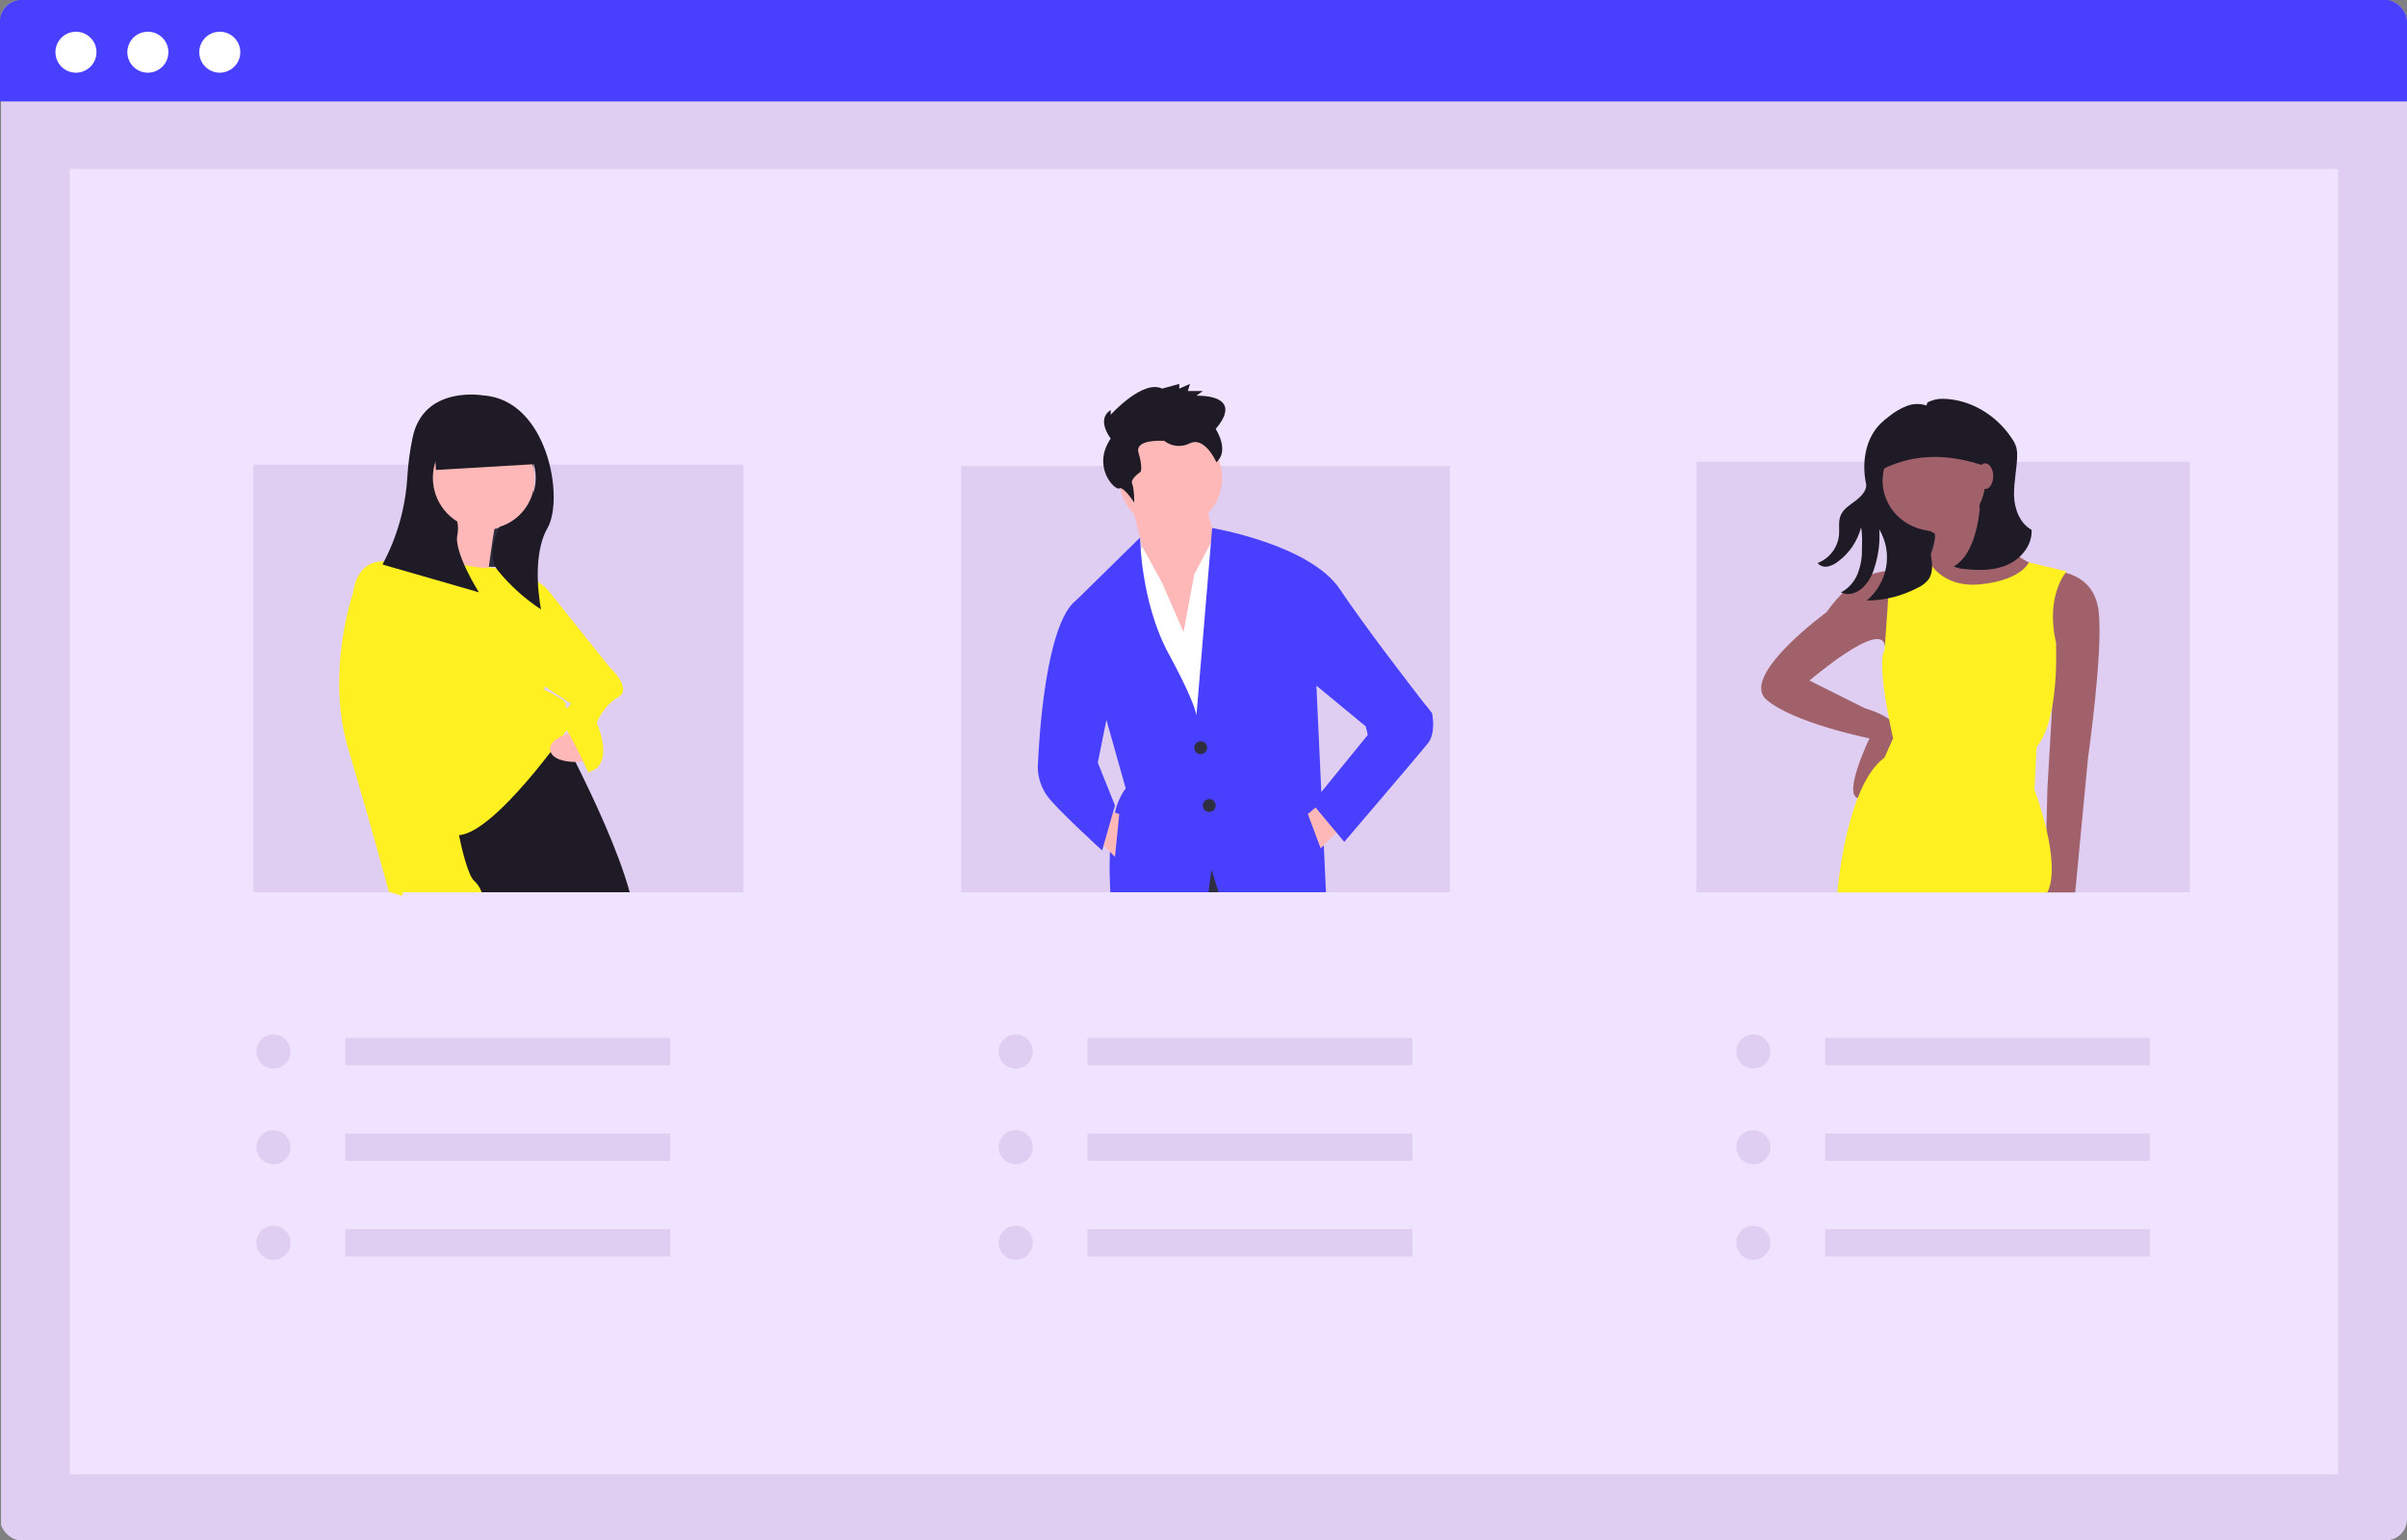 <svg width="453" height="290" viewBox="0 0 453 290" fill="none" xmlns="http://www.w3.org/2000/svg">
<rect x="0" y="0" width="453" height="290" fill="#808080" stroke="none"/>
<g clip-path="url(#clip0)">
<path d="M453 0.257H0.193V290H453V0.257Z" fill="#DFCEF2"/>
<path d="M440.052 31.812H13.141V277.563H440.052V31.812Z" fill="#F0E3FF"/>
<path d="M453 0H0V19.098H453V0Z" fill="#4940FF"/>
<path d="M14.295 13.684C16.428 13.684 18.157 11.957 18.157 9.826C18.157 7.696 16.428 5.968 14.295 5.968C12.163 5.968 10.434 7.696 10.434 9.826C10.434 11.957 12.163 13.684 14.295 13.684Z" fill="white"/>
<path d="M27.829 13.684C29.961 13.684 31.69 11.957 31.69 9.826C31.69 7.696 29.961 5.968 27.829 5.968C25.696 5.968 23.967 7.696 23.967 9.826C23.967 11.957 25.696 13.684 27.829 13.684Z" fill="white"/>
<path d="M41.362 13.684C43.495 13.684 45.224 11.957 45.224 9.826C45.224 7.696 43.495 5.968 41.362 5.968C39.23 5.968 37.501 7.696 37.501 9.826C37.501 11.957 39.23 13.684 41.362 13.684Z" fill="white"/>
<path d="M272.861 87.726H180.9V167.974H272.861V87.726Z" fill="#DFCEF2"/>
<path d="M212.663 93.624L215.486 104.905L214.276 121.425L225.164 129.886L228.793 101.682L226.777 94.832L212.663 93.624Z" fill="#FFB8B8"/>
<path d="M222.744 119.007L224.76 108.128L228.793 100.473L238.875 141.167L215.889 144.391L209.84 111.755L214.998 102.956L218.712 109.74L222.744 119.007Z" fill="white"/>
<path d="M248.682 167.974H210.44L210.646 164.939L219.515 159.3H231.614L248.553 166.553L248.682 167.974Z" fill="#2F2E41"/>
<path d="M220.325 99.667C225.67 99.667 230.003 95.338 230.003 89.997C230.003 84.657 225.67 80.327 220.325 80.327C214.979 80.327 210.646 84.657 210.646 89.997C210.646 95.338 214.979 99.667 220.325 99.667Z" fill="#FFB8B8"/>
<path d="M257.023 136.737L247.749 129.078L248.676 149.108L248.766 151.031L248.881 153.571L249.139 159.114L249.551 167.974H229.362L227.985 163.731L227.437 167.974H208.973C208.844 165.75 208.774 163.068 208.889 160.361C208.961 157.878 209.278 155.407 209.836 152.986C210.182 151.34 210.871 149.784 211.856 148.42L208.227 135.528L206.611 143.585L195.323 144.389C195.323 144.389 195.329 144.183 195.349 143.797V143.791C195.509 139.823 196.7 117.369 202.582 112.965L214.559 101.204C214.559 101.204 214.566 102.059 214.682 103.499V103.506C214.772 104.727 214.939 106.367 215.242 108.264V108.283C215.917 112.559 217.256 118.121 219.92 123.034C220.905 124.847 221.703 126.391 222.353 127.702C225.166 133.393 225.166 134.724 225.166 134.724L226.331 120.854L226.337 120.803L226.343 120.751L227.894 102.181L228.126 99.41V99.403C228.126 99.403 246.539 102.49 252.183 110.952C256.72 117.742 265.158 128.706 268.298 132.75C268.337 132.795 268.369 132.84 268.408 132.885L268.878 133.496C268.968 133.612 269.051 133.715 269.122 133.811C269.199 133.908 269.264 133.985 269.315 134.055L269.521 134.319L257.023 136.737Z" fill="#4940FF"/>
<path d="M225.971 141.973C226.639 141.973 227.18 141.432 227.18 140.764C227.18 140.097 226.639 139.556 225.971 139.556C225.302 139.556 224.761 140.097 224.761 140.764C224.761 141.432 225.302 141.973 225.971 141.973Z" fill="#2F2E41"/>
<path d="M227.584 152.852C228.252 152.852 228.793 152.311 228.793 151.643C228.793 150.976 228.252 150.435 227.584 150.435C226.915 150.435 226.374 150.976 226.374 151.643C226.374 152.311 226.915 152.852 227.584 152.852Z" fill="#2F2E41"/>
<path d="M252.183 156.076L248.554 159.702L246.134 153.255L248.764 151.034L252.183 156.076Z" fill="#FFB8B8"/>
<path d="M206.21 157.687L209.84 161.314L210.647 153.255L208.227 152.449L206.21 157.687Z" fill="#FFB8B8"/>
<path d="M209.033 82.555C209.033 82.555 206.21 78.977 209.033 77.188V78.083C209.033 78.083 215.082 71.374 218.712 73.163L221.938 72.269V73.163L223.954 72.269L223.551 73.61H226.374L225.164 74.505C225.164 74.505 234.439 74.058 228.793 80.766C228.793 80.766 231.477 84.788 228.925 87.026C228.925 87.026 226.777 82.108 223.954 83.45C223.189 83.846 222.327 84.015 221.469 83.936C220.611 83.856 219.794 83.532 219.115 83.002C219.115 83.002 213.469 82.555 214.276 85.238C215.082 87.922 214.679 88.816 214.679 88.816C214.679 88.816 212.663 90.158 213.066 91.052C213.469 91.947 213.469 94.63 213.469 94.63C213.469 94.63 211.453 91.5 210.646 91.947C209.84 92.394 205.404 87.922 209.033 82.555Z" fill="#1F1B26"/>
<path d="M196.935 142.779L195.322 143.812V144.794C195.414 146.521 195.971 148.192 196.935 149.629C198.548 152.046 207.42 160.105 207.42 160.105L209.84 151.643L206.614 143.585L204.597 141.167L196.935 142.779Z" fill="#4940FF"/>
<path d="M263.878 132.303L268.303 132.752L269.524 134.318C269.524 134.318 270.33 137.944 268.717 139.959C267.104 141.973 252.99 158.493 252.99 158.493L246.941 151.24L257.426 138.347L257.022 136.735L263.878 132.303Z" fill="#4940FF"/>
<path d="M412.13 86.938H319.267V167.974H412.13V86.938Z" fill="#DFCEF2"/>
<path d="M376.641 104.553L355.671 104.956L352.848 85.616H376.641V104.553Z" fill="#2F2E41"/>
<path d="M386.925 107.575C386.925 107.575 394.183 107.575 394.99 115.23C395.797 122.886 392.974 142.628 392.974 142.628L390.554 168.012H384.869L385.312 148.672L386.925 120.871L382.085 115.633L386.925 107.575Z" fill="#A0616A"/>
<path d="M357.083 107.575C357.083 107.575 350.227 105.963 343.775 115.231C343.775 115.231 327.241 127.318 332.483 131.75C337.726 136.182 351.84 139.003 351.84 139.003C351.84 139.003 346.598 149.881 349.824 150.284C353.05 150.687 357.889 138.6 356.679 136.585C355.47 134.571 351.034 133.362 351.034 133.362L340.549 128.124C340.549 128.124 354.002 116.577 354.736 121.545L358.696 119.663L357.083 107.575Z" fill="#A0616A"/>
<path d="M372.004 93.876C372.855 96.766 374.35 99.427 376.375 101.659C378.4 103.892 380.903 105.639 383.698 106.769L373.213 115.633L360.712 107.575C360.712 107.575 365.148 104.755 363.938 98.711L372.004 93.876Z" fill="#A0616A"/>
<path d="M363.938 100.322C369.284 100.322 373.617 95.993 373.617 90.652C373.617 85.312 369.284 80.982 363.938 80.982C358.593 80.982 354.26 85.312 354.26 90.652C354.26 95.993 358.593 100.322 363.938 100.322Z" fill="#A0616A"/>
<path d="M355.47 106.769L362.83 105.328C362.83 105.328 365.148 110.798 372.81 109.993C380.472 109.187 381.823 105.88 381.823 105.88L388.941 107.575C388.941 107.575 384.908 112.007 386.925 120.871C386.925 120.871 387.731 135.376 383.295 140.614L382.892 148.673C382.892 148.673 388.134 162.372 385.312 168.013H345.791C345.791 168.013 347.404 147.867 354.663 142.629L356.276 139.003C356.276 139.003 353.05 124.9 354.663 122.483C354.663 122.483 355.873 107.172 355.47 106.769Z" fill="#FFF021"/>
<path d="M382.339 99.739C380.142 98.533 379.119 95.828 379.046 93.325C378.973 90.821 379.581 88.344 379.629 85.84C379.653 85.328 379.61 84.815 379.499 84.314C379.317 83.692 379.033 83.105 378.659 82.576C375.802 78.202 370.835 75.126 365.604 75.077C364.848 75.067 364.098 75.205 363.395 75.483C362.854 75.699 362.677 75.673 362.574 76.336C361.335 75.928 359.991 75.971 358.78 76.457C357.581 76.944 356.462 77.609 355.462 78.431C354.868 78.872 354.307 79.357 353.785 79.882C351.021 82.743 350.384 87.153 351.185 91.049C351.445 92.316 350.196 93.538 349.162 94.316C348.129 95.094 346.935 95.808 346.427 96.998C345.939 98.142 346.207 99.45 346.109 100.69C345.998 101.862 345.562 102.98 344.85 103.918C344.137 104.855 343.177 105.575 342.076 105.996C342.301 106.265 342.594 106.468 342.924 106.584C343.254 106.7 343.61 106.725 343.953 106.656C344.67 106.505 345.34 106.186 345.909 105.726C348.049 104.142 349.58 101.872 350.246 99.296C350.55 100.676 350.432 102.099 350.421 103.512C350.447 105.088 350.157 106.654 349.566 108.116C348.966 109.585 347.865 110.795 346.46 111.534C347.815 112.197 349.31 111.716 350.459 110.738C351.56 109.693 352.356 108.369 352.76 106.906C353.531 104.572 353.844 102.112 353.681 99.659C354.943 101.781 355.404 104.283 354.981 106.714C354.54 109.193 353.244 111.439 351.319 113.064C354.676 113.036 357.976 112.205 360.946 110.642C361.712 110.295 362.388 109.775 362.92 109.123C363.876 107.798 363.65 105.992 363.382 104.382C363.17 103.108 364.762 101.267 363.85 100.353C363.614 100.115 363.303 99.967 362.969 99.933C359.668 99.462 356.698 97.568 355.268 94.558C354.65 93.32 354.311 91.962 354.276 90.579C354.276 89.127 354.604 87.692 355.236 86.384C355.867 85.075 356.785 83.925 357.922 83.02C359.059 82.114 360.386 81.476 361.804 81.154C363.222 80.831 364.694 80.831 366.111 81.155C367.529 81.479 368.855 82.117 369.992 83.024C371.128 83.93 372.046 85.08 372.676 86.389C373.307 87.698 373.634 89.133 373.633 90.585C373.633 92.038 373.305 93.472 372.674 94.781C372.568 96.73 372.245 98.662 371.709 100.539C371.019 102.939 369.85 105.389 367.687 106.641C368.443 106.965 369.256 107.137 370.079 107.147C372.793 107.446 375.648 107.38 378.104 106.189C380.561 104.998 382.514 102.462 382.339 99.739Z" fill="#1F1B26"/>
<path d="M375.431 88.437C368.176 85.531 361.024 84.912 354.058 88.437V82.581C354.058 82.08 354.157 81.584 354.349 81.121C354.541 80.658 354.822 80.238 355.176 79.884C355.531 79.529 355.952 79.249 356.415 79.057C356.878 78.865 357.374 78.767 357.876 78.767H372.416C373.216 78.767 373.983 79.084 374.548 79.649C375.114 80.214 375.431 80.981 375.431 81.78V88.437Z" fill="#1F1B26"/>
<path d="M373.617 92.062C374.452 92.062 375.129 90.98 375.129 89.645C375.129 88.31 374.452 87.228 373.617 87.228C372.782 87.228 372.104 88.31 372.104 89.645C372.104 90.98 372.782 92.062 373.617 92.062Z" fill="#A0616A"/>
<path d="M139.921 87.482H47.677V167.975H139.921V87.482Z" fill="#DFCEF2"/>
<path d="M100.413 106.876L80.653 106.473V79.075L100.413 81.089V106.876Z" fill="#2F2E41"/>
<path d="M118.509 167.974H75.808C76.085 166.424 76.561 164.915 77.224 163.486C78.434 161.268 79.946 156.432 81.156 152.15C81.858 149.668 82.456 147.372 82.836 145.887C83.113 144.8 83.273 144.144 83.273 144.144L104.241 135.682C104.241 135.682 104.833 136.756 105.786 138.563C105.799 138.59 105.814 138.616 105.831 138.64C106.507 139.92 107.356 141.566 108.296 143.45H108.302C111.739 150.291 116.431 160.335 118.509 167.974Z" fill="#1F1B26"/>
<path d="M84.686 95.191L81.863 109.293L91.541 110.099C91.541 110.099 93.154 97.608 93.558 97.206C93.961 96.803 84.686 95.191 84.686 95.191Z" fill="#FFB8B8"/>
<path d="M90.936 99.825C96.281 99.825 100.615 95.496 100.615 90.155C100.615 84.814 96.281 80.485 90.936 80.485C85.591 80.485 81.258 84.814 81.258 90.155C81.258 95.496 85.591 99.825 90.936 99.825Z" fill="#FFB8B8"/>
<path d="M81.863 105.264C81.863 105.264 91.138 107.279 91.541 106.876C91.944 106.473 102.833 108.487 103.639 112.114C104.446 115.74 102.429 129.842 102.429 129.842C102.429 129.842 106.865 131.857 106.462 132.662C106.059 133.468 108.882 134.274 108.075 135.483C107.269 136.692 92.751 157.643 85.895 157.24C79.04 156.837 66.538 111.308 66.538 111.308C66.538 111.308 66.942 105.667 72.184 105.667C77.427 105.667 81.863 105.264 81.863 105.264Z" fill="#FFF021"/>
<path d="M108.277 137.699C108.277 137.699 102.624 138.977 103.636 141.561C104.647 144.145 110.696 143.34 110.696 143.34L108.277 137.699Z" fill="#FFB8B8"/>
<path d="M90.636 167.975H75.808C75.763 168.206 75.712 168.444 75.66 168.682C74.947 168.387 74.21 168.151 73.459 167.975C73.292 167.936 73.195 167.917 73.195 167.917C73.195 167.917 69.964 155.828 65.53 140.923C61.598 127.696 65.594 114.148 66.547 111.261V111.254C66.669 110.894 66.74 110.701 66.74 110.701L70.37 107.885L82.836 145.887L86.099 155.828C86.099 155.828 86.202 156.381 86.376 157.236C86.903 159.783 88.113 164.997 89.323 165.904C89.926 166.475 90.377 167.186 90.636 167.975Z" fill="#FFF021"/>
<path d="M98.195 110.704L103.228 111.226L114.729 125.611C114.729 125.611 119.165 129.641 116.342 131.252C113.519 132.864 112.31 136.087 112.31 136.087C112.31 136.087 115.939 144.146 110.696 145.354C110.696 145.354 107.067 137.296 105.857 136.49C104.647 135.684 107.47 132.461 107.47 132.461L98.195 126.417L98.195 110.704Z" fill="#FFF021"/>
<path d="M90.936 74.441C90.936 74.441 79.645 72.426 77.628 82.499C77.145 84.838 76.826 87.207 76.673 89.591C76.355 95.428 74.754 101.123 71.983 106.271L90.13 111.509C90.13 111.509 85.29 103.854 86.097 100.63C86.246 99.822 86.235 98.992 86.064 98.188C84.183 97.029 82.755 95.262 82.018 93.181C81.281 91.099 81.28 88.828 82.014 86.746C82.748 84.663 84.174 82.894 86.054 81.734C87.934 80.573 90.155 80.09 92.347 80.365C94.54 80.641 96.572 81.658 98.106 83.248C99.64 84.837 100.583 86.903 100.778 89.103C100.974 91.302 100.41 93.502 99.18 95.337C97.951 97.171 96.129 98.53 94.02 99.187C92.67 102.121 91.936 105.294 93.759 107.48C96.063 110.293 98.783 112.739 101.825 114.732C101.825 114.732 99.808 105.062 103.034 99.422C106.26 93.781 103.034 75.247 90.936 74.441Z" fill="#1F1B26"/>
<path d="M100.964 87.363L82.043 88.472L81.523 79.614L97.99 79.023L100.964 87.363Z" fill="#1F1B26"/>
<path d="M51.467 201.18C53.244 201.18 54.685 199.74 54.685 197.965C54.685 196.189 53.244 194.75 51.467 194.75C49.69 194.75 48.249 196.189 48.249 197.965C48.249 199.74 49.69 201.18 51.467 201.18Z" fill="#DFCEF2"/>
<path d="M51.467 219.184C53.244 219.184 54.685 217.745 54.685 215.969C54.685 214.193 53.244 212.754 51.467 212.754C49.69 212.754 48.249 214.193 48.249 215.969C48.249 217.745 49.69 219.184 51.467 219.184Z" fill="#DFCEF2"/>
<path d="M51.467 237.188C53.244 237.188 54.685 235.749 54.685 233.973C54.685 232.198 53.244 230.758 51.467 230.758C49.69 230.758 48.249 232.198 48.249 233.973C48.249 235.749 49.69 237.188 51.467 237.188Z" fill="#DFCEF2"/>
<path d="M126.122 195.393H64.982V200.537H126.122V195.393Z" fill="#DFCEF2"/>
<path d="M126.122 213.397H64.982V218.541H126.122V213.397Z" fill="#DFCEF2"/>
<path d="M126.122 231.401H64.982V236.545H126.122V231.401Z" fill="#DFCEF2"/>
<path d="M191.162 201.18C192.939 201.18 194.38 199.74 194.38 197.965C194.38 196.189 192.939 194.75 191.162 194.75C189.385 194.75 187.944 196.189 187.944 197.965C187.944 199.74 189.385 201.18 191.162 201.18Z" fill="#DFCEF2"/>
<path d="M191.162 219.184C192.939 219.184 194.38 217.745 194.38 215.969C194.38 214.193 192.939 212.754 191.162 212.754C189.385 212.754 187.944 214.193 187.944 215.969C187.944 217.745 189.385 219.184 191.162 219.184Z" fill="#DFCEF2"/>
<path d="M191.162 237.188C192.939 237.188 194.38 235.749 194.38 233.973C194.38 232.198 192.939 230.758 191.162 230.758C189.385 230.758 187.944 232.198 187.944 233.973C187.944 235.749 189.385 237.188 191.162 237.188Z" fill="#DFCEF2"/>
<path d="M265.817 195.393H204.677V200.537H265.817V195.393Z" fill="#DFCEF2"/>
<path d="M265.817 213.397H204.677V218.541H265.817V213.397Z" fill="#DFCEF2"/>
<path d="M265.817 231.401H204.677V236.545H265.817V231.401Z" fill="#DFCEF2"/>
<path d="M329.98 201.18C331.757 201.18 333.198 199.74 333.198 197.965C333.198 196.189 331.757 194.75 329.98 194.75C328.203 194.75 326.762 196.189 326.762 197.965C326.762 199.74 328.203 201.18 329.98 201.18Z" fill="#DFCEF2"/>
<path d="M329.98 219.184C331.757 219.184 333.198 217.745 333.198 215.969C333.198 214.193 331.757 212.754 329.98 212.754C328.203 212.754 326.762 214.193 326.762 215.969C326.762 217.745 328.203 219.184 329.98 219.184Z" fill="#DFCEF2"/>
<path d="M329.98 237.188C331.757 237.188 333.198 235.749 333.198 233.973C333.198 232.198 331.757 230.758 329.98 230.758C328.203 230.758 326.762 232.198 326.762 233.973C326.762 235.749 328.203 237.188 329.98 237.188Z" fill="#DFCEF2"/>
<path d="M404.635 195.393H343.495V200.537H404.635V195.393Z" fill="#DFCEF2"/>
<path d="M404.635 213.397H343.495V218.541H404.635V213.397Z" fill="#DFCEF2"/>
<path d="M404.635 231.401H343.495V236.545H404.635V231.401Z" fill="#DFCEF2"/>
</g>
<defs>
<clipPath id="clip0">
<rect width="453" height="290" rx="4" fill="white"/>
</clipPath>
</defs>
</svg>
